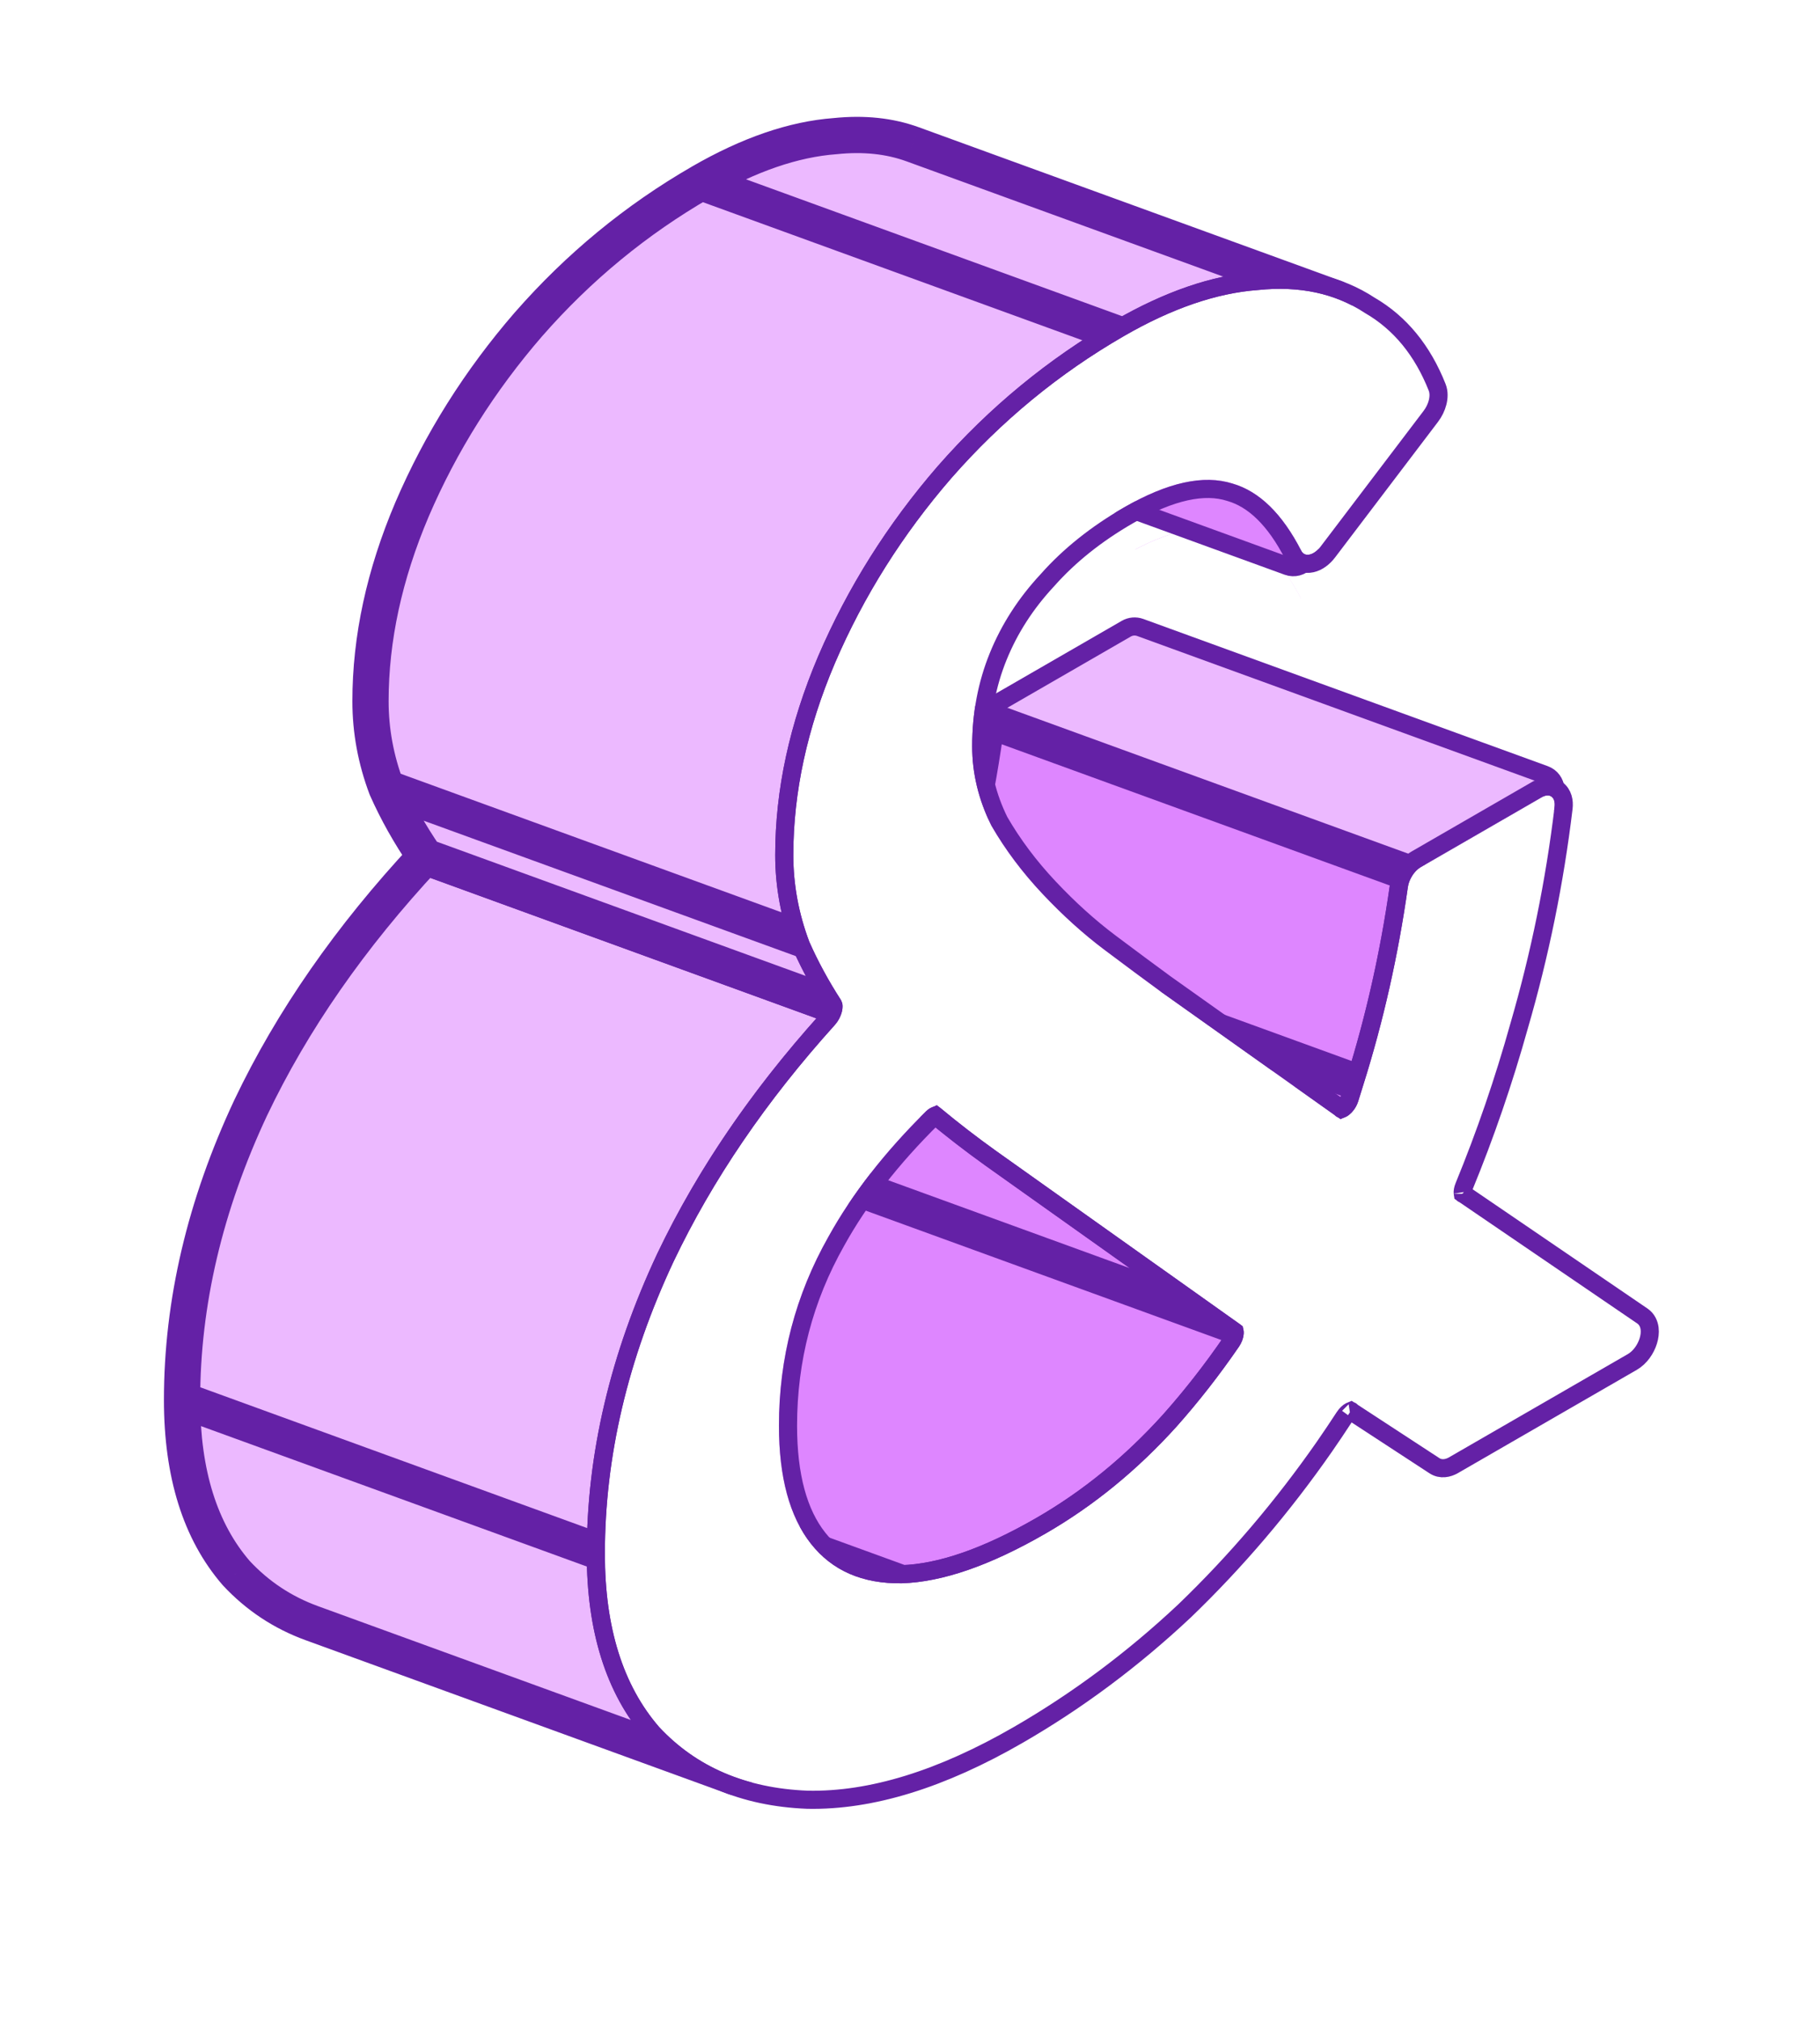 <svg width="227" height="252" viewBox="0 0 227 252" fill="none" xmlns="http://www.w3.org/2000/svg">
<g filter="url(#filter0_d_1158_79704)">
<path d="M138.539 75.07L138.539 75.07C140.058 74.193 141.888 74.033 143.536 74.633L193.978 92.992C198.715 94.717 199.282 101.189 194.915 103.71L178.706 113.068C177.187 113.945 175.357 114.106 173.709 113.505L123.267 95.146L138.539 75.07ZM138.539 75.07L122.329 84.429L124.829 88.759M138.539 75.07L124.829 88.759M124.829 88.759L122.329 84.429C117.963 86.95 118.529 93.422 123.267 95.146L124.977 90.448L124.829 88.759Z" fill="#ECB9FF" stroke="white" stroke-width="10" stroke-linejoin="round"/>
<mask id="path-2-outside-1_1158_79704" maskUnits="userSpaceOnUse" x="104.639" y="79.762" width="82" height="71" fill="black">
<rect fill="white" x="104.639" y="79.762" width="82" height="71"/>
<path fill-rule="evenodd" clip-rule="evenodd" d="M170.052 135.287C172.708 126.855 174.633 118.078 175.828 108.956L123.092 89.762C121.897 98.884 119.971 107.66 117.316 116.093L170.052 135.287ZM168.375 140.448C168.966 138.753 169.524 137.033 170.051 135.287L117.315 116.093C116.788 117.838 116.229 119.558 115.639 121.254L168.375 140.448Z"/>
</mask>
<path fill-rule="evenodd" clip-rule="evenodd" d="M170.052 135.287C172.708 126.855 174.633 118.078 175.828 108.956L123.092 89.762C121.897 98.884 119.971 107.66 117.316 116.093L170.052 135.287ZM168.375 140.448C168.966 138.753 169.524 137.033 170.051 135.287L117.315 116.093C116.788 117.838 116.229 119.558 115.639 121.254L168.375 140.448Z" fill="#DE86FF"/>
<path d="M175.828 108.956L185.743 110.255C186.352 105.608 183.652 101.162 179.248 99.559L175.828 108.956ZM170.052 135.287L166.632 144.684C169.196 145.617 172.029 145.462 174.476 144.255C176.923 143.048 178.77 140.893 179.59 138.291L170.052 135.287ZM123.092 89.762L126.512 80.365C123.661 79.327 120.494 79.64 117.901 81.214C115.309 82.789 113.571 85.455 113.177 88.463L123.092 89.762ZM117.316 116.093L107.778 113.089C106.17 118.193 108.866 123.659 113.896 125.489L117.316 116.093ZM170.051 135.287L179.625 138.178C181.158 133.098 178.458 127.705 173.472 125.89L170.051 135.287ZM168.375 140.448L164.955 149.845C167.469 150.76 170.246 150.629 172.663 149.482C175.081 148.334 176.937 146.266 177.818 143.739L168.375 140.448ZM117.315 116.093L120.735 106.696C118.152 105.756 115.296 105.92 112.838 107.151C110.38 108.382 108.537 110.571 107.742 113.202L117.315 116.093ZM115.639 121.254L106.196 117.963C104.396 123.128 107.079 128.78 112.218 130.651L115.639 121.254ZM165.913 107.657C164.79 116.224 162.987 124.429 160.514 132.283L179.59 138.291C182.428 129.281 184.476 119.932 185.743 110.255L165.913 107.657ZM119.672 99.159L172.408 118.353L179.248 99.559L126.512 80.365L119.672 99.159ZM126.854 119.097C129.692 110.086 131.739 100.737 133.007 91.061L113.177 88.463C112.054 97.03 110.251 105.235 107.778 113.089L126.854 119.097ZM173.472 125.89L120.736 106.696L113.896 125.489L166.632 144.684L173.472 125.89ZM160.478 132.397C159.991 134.01 159.476 135.597 158.932 137.157L177.818 143.739C178.456 141.909 179.058 140.055 179.625 138.178L160.478 132.397ZM113.895 125.49L166.631 144.684L173.472 125.89L120.735 106.696L113.895 125.49ZM125.082 124.544C125.719 122.715 126.321 120.861 126.888 118.984L107.742 113.202C107.255 114.816 106.739 116.402 106.196 117.963L125.082 124.544ZM171.795 131.051L119.059 111.857L112.218 130.651L164.955 149.845L171.795 131.051Z" fill="white" mask="url(#path-2-outside-1_1158_79704)"/>
<path d="M105.644 52.872C103.735 48.756 101.829 46.924 100.326 46.208L99.273 45.825C96.741 44.903 95.394 42.14 96.229 39.577C97.064 37.015 99.78 35.575 102.37 36.322C102.95 36.49 103.519 36.693 104.074 36.931L155.286 55.57C160.255 57.072 163.881 61.013 166.522 65.986C169.24 71.1 164.006 75.981 159.286 74.263L109.005 55.962C107.486 55.41 106.295 54.276 105.644 52.872ZM105.644 52.872L110.144 50.786M105.644 52.872L110.144 50.786M110.144 50.786L110.18 50.769L110.144 50.786Z" fill="#DE86FF" stroke="white" stroke-width="10" stroke-linejoin="round"/>
<mask id="path-5-outside-2_1158_79704" maskUnits="userSpaceOnUse" x="43.96" y="107.401" width="122" height="101" fill="black">
<rect fill="white" x="43.96" y="107.401" width="122" height="101"/>
<path fill-rule="evenodd" clip-rule="evenodd" d="M124.241 143.568C121.596 141.675 119.035 139.684 116.558 137.596L63.822 118.401C66.299 120.49 68.86 122.48 71.505 124.374L71.506 124.374L103.104 146.831L155.841 166.026L124.242 143.569L124.242 143.568M146.749 177.946C150 174.291 153.03 170.317 155.841 166.026L103.104 146.831C100.294 151.123 97.263 155.097 94.012 158.752L94.012 158.752C89.099 164.194 83.655 168.641 77.68 172.09L77.68 172.091C70.776 176.077 64.801 178.147 59.755 178.3L112.491 197.495C117.537 197.341 123.512 195.271 130.417 191.285L130.417 191.285C136.392 187.835 141.836 183.389 146.749 177.946L146.749 177.946ZM112.49 197.495C110.344 197.529 108.412 197.233 106.697 196.608L53.967 177.416C55.681 178.039 57.61 178.334 59.754 178.301L112.49 197.495Z"/>
</mask>
<path fill-rule="evenodd" clip-rule="evenodd" d="M124.241 143.568C121.596 141.675 119.035 139.684 116.558 137.596L63.822 118.401C66.299 120.49 68.86 122.48 71.505 124.374L71.506 124.374L103.104 146.831L155.841 166.026L124.242 143.569L124.242 143.568M146.749 177.946C150 174.291 153.03 170.317 155.841 166.026L103.104 146.831C100.294 151.123 97.263 155.097 94.012 158.752L94.012 158.752C89.099 164.194 83.655 168.641 77.68 172.09L77.68 172.091C70.776 176.077 64.801 178.147 59.755 178.3L112.491 197.495C117.537 197.341 123.512 195.271 130.417 191.285L130.417 191.285C136.392 187.835 141.836 183.389 146.749 177.946L146.749 177.946ZM112.49 197.495C110.344 197.529 108.412 197.233 106.697 196.608L53.967 177.416C55.681 178.039 57.61 178.334 59.754 178.301L112.49 197.495Z" fill="#DE86FF"/>
<path d="M125.947 138.868L125.947 138.868L122.536 148.268L122.536 148.268L125.947 138.868ZM55.675 172.717L55.669 172.715L52.252 182.113L52.258 182.115L55.675 172.717ZM116.558 137.596L123.004 129.95C122.106 129.193 121.082 128.6 119.978 128.199L116.558 137.596ZM63.822 118.401L67.242 109.004C62.686 107.346 57.597 109.195 55.167 113.391C52.738 117.587 53.669 122.921 57.376 126.046L63.822 118.401ZM71.505 124.374L65.685 132.506C66.425 133.036 67.234 133.462 68.09 133.773L71.505 124.374ZM71.506 124.374L77.299 116.223C76.566 115.702 75.766 115.283 74.922 114.976L71.506 124.374ZM103.104 146.831L97.311 154.982C98.043 155.502 98.841 155.921 99.684 156.228L103.104 146.831ZM155.841 166.026L152.42 175.422C157.124 177.134 162.368 175.105 164.695 170.674C167.021 166.243 165.713 160.774 161.634 157.874L155.841 166.026ZM124.242 143.569L114.936 147.23C115.647 149.036 116.867 150.596 118.449 151.72L124.242 143.569ZM155.841 166.026L164.207 171.504C165.88 168.949 166.293 165.769 165.33 162.871C164.366 159.972 162.131 157.673 159.261 156.629L155.841 166.026ZM146.749 177.946L139.277 171.3C137.042 173.812 136.22 177.279 137.087 180.527C137.955 183.775 140.397 186.37 143.586 187.433L146.749 177.946ZM103.104 146.831L106.525 137.434C102.163 135.847 97.281 137.47 94.738 141.353L103.104 146.831ZM94.012 158.752L86.54 152.106C84.306 154.618 83.483 158.085 84.351 161.333C85.219 164.581 87.66 167.175 90.85 168.239L94.012 158.752ZM94.012 158.752L101.435 165.452C103.697 162.947 104.542 159.47 103.683 156.206C102.824 152.943 100.376 150.332 97.175 149.265L94.012 158.752ZM77.68 172.09L72.68 163.43C69.32 165.37 67.385 169.079 67.717 172.945C68.048 176.811 70.587 180.136 74.228 181.476L77.68 172.09ZM77.68 172.091L82.68 180.751C86.041 178.811 87.976 175.102 87.644 171.236C87.312 167.37 84.774 164.045 81.133 162.705L77.68 172.091ZM59.755 178.3L59.451 168.305C54.657 168.451 50.643 171.979 49.882 176.714C49.121 181.449 51.829 186.057 56.335 187.697L59.755 178.3ZM112.491 197.495L109.071 206.892C110.264 207.326 111.528 207.529 112.796 207.49L112.491 197.495ZM130.417 191.285L135.417 199.945C138.792 197.996 140.728 194.264 140.376 190.383C140.025 186.502 137.451 183.178 133.78 181.867L130.417 191.285ZM130.417 191.285L125.417 182.624C122.042 184.573 120.106 188.305 120.458 192.186C120.809 196.068 123.383 199.391 127.053 200.702L130.417 191.285ZM146.749 177.946L154.172 184.647C156.433 182.141 157.278 178.664 156.419 175.4C155.56 172.137 153.113 169.526 149.911 168.459L146.749 177.946ZM106.697 196.608L110.119 187.212L110.117 187.211L106.697 196.608ZM112.49 197.495L112.647 207.494C117.47 207.418 121.551 203.911 122.352 199.154C123.152 194.398 120.443 189.748 115.911 188.098L112.49 197.495ZM53.967 177.416L57.385 168.018C52.195 166.131 46.457 168.807 44.569 173.997C42.681 179.186 45.357 184.924 50.546 186.813L53.967 177.416ZM59.754 178.301L63.174 168.904C62.029 168.487 60.816 168.283 59.597 168.302L59.754 178.301ZM110.112 145.241C112.792 147.5 115.562 149.653 118.421 151.7L130.062 135.437C127.63 133.696 125.278 131.868 123.004 129.95L110.112 145.241ZM60.402 127.798L113.138 146.992L119.978 128.199L67.242 109.004L60.402 127.798ZM77.326 116.242C74.894 114.502 72.542 112.673 70.268 110.756L57.376 126.046C60.056 128.306 62.826 130.459 65.685 132.506L77.326 116.242ZM74.922 114.976L74.921 114.976L68.09 133.773L68.09 133.773L74.922 114.976ZM65.713 132.525L97.311 154.982L108.897 138.68L77.299 116.223L65.713 132.525ZM99.684 156.228L152.42 175.422L159.261 156.629L106.525 137.434L99.684 156.228ZM161.634 157.874L130.035 135.417L118.449 151.72L150.048 174.177L161.634 157.874ZM133.547 139.907L133.547 139.907L114.936 147.23L114.936 147.23L133.547 139.907ZM147.475 160.548C144.92 164.448 142.186 168.029 139.277 171.3L154.221 184.592C157.813 180.553 161.141 176.186 164.207 171.504L147.475 160.548ZM99.684 156.228L152.42 175.423L159.261 156.629L106.525 137.434L99.684 156.228ZM101.484 165.398C105.077 161.359 108.404 156.992 111.47 152.309L94.738 141.353C92.184 145.254 89.45 148.835 86.54 152.106L101.484 165.398ZM97.175 149.265L97.174 149.265L90.85 168.239L90.85 168.239L97.175 149.265ZM82.68 180.751C89.616 176.746 95.866 171.622 101.435 165.452L86.589 152.051C82.333 156.767 77.695 160.535 72.68 163.43L82.68 180.751ZM81.133 162.705L81.132 162.705L74.228 181.476L74.228 181.476L81.133 162.705ZM60.06 188.296C67.445 188.071 75.093 185.132 82.68 180.751L72.681 163.43C66.459 167.022 62.156 168.223 59.451 168.305L60.06 188.296ZM115.912 188.098L63.175 168.903L56.335 187.697L109.071 206.892L115.912 188.098ZM125.417 182.624C119.196 186.216 114.893 187.417 112.187 187.499L112.796 207.49C120.182 207.265 127.829 204.326 135.417 199.945L125.417 182.624ZM127.053 200.702L127.054 200.702L133.78 181.867L133.78 181.867L127.053 200.702ZM139.326 171.245C135.069 175.961 130.432 179.729 125.417 182.624L135.417 199.945C142.352 195.941 148.603 190.816 154.172 184.647L139.326 171.245ZM143.586 187.433L143.586 187.433L149.911 168.459L149.911 168.459L143.586 187.433ZM103.274 206.004C106.318 207.113 109.491 207.543 112.647 207.494L112.334 187.496C111.197 187.514 110.506 187.353 110.119 187.212L103.274 206.004ZM50.546 186.813L103.276 206.005L110.117 187.211L57.387 168.019L50.546 186.813ZM59.597 168.302C58.462 168.32 57.772 168.159 57.385 168.018L50.549 186.814C53.59 187.92 56.758 188.349 59.911 188.299L59.597 168.302ZM115.911 188.098L63.174 168.904L56.334 187.698L109.07 206.892L115.911 188.098Z" fill="white" mask="url(#path-5-outside-2_1158_79704)"/>
<mask id="path-7-outside-3_1158_79704" maskUnits="userSpaceOnUse" x="12.707" y="95.865" width="104" height="136" fill="black">
<rect fill="white" x="12.707" y="95.865" width="104" height="136"/>
<path fill-rule="evenodd" clip-rule="evenodd" d="M105.765 126.06C96.432 136.076 89.179 146.512 84.008 157.368C78.298 169.557 75.443 181.706 75.443 193.818L22.707 174.623C22.707 162.512 25.562 150.363 31.271 138.174L31.271 138.174C36.443 127.318 43.695 116.882 53.029 106.865L105.765 126.06ZM82.214 215.433C77.7 210.221 75.443 203.016 75.443 193.818L22.707 174.624C22.707 183.823 24.964 191.028 29.479 196.24L29.48 196.24C32.124 199.074 35.261 201.151 38.893 202.472L91.617 221.662C87.99 220.341 84.856 218.265 82.215 215.434L82.214 215.433Z"/>
</mask>
<path fill-rule="evenodd" clip-rule="evenodd" d="M105.765 126.06C96.432 136.076 89.179 146.512 84.008 157.368C78.298 169.557 75.443 181.706 75.443 193.818L22.707 174.623C22.707 162.512 25.562 150.363 31.271 138.174L31.271 138.174C36.443 127.318 43.695 116.882 53.029 106.865L105.765 126.06ZM82.214 215.433C77.7 210.221 75.443 203.016 75.443 193.818L22.707 174.624C22.707 183.823 24.964 191.028 29.479 196.24L29.48 196.24C32.124 199.074 35.261 201.151 38.893 202.472L91.617 221.662C87.99 220.341 84.856 218.265 82.215 215.434L82.214 215.433Z" fill="#ECB9FF"/>
<path d="M93.339 216.968L93.326 216.963L89.908 226.361L89.92 226.365L93.339 216.968ZM84.008 157.368L74.98 153.068C74.971 153.087 74.961 153.107 74.952 153.126L84.008 157.368ZM105.765 126.06L113.081 132.877C115.368 130.423 116.272 126.985 115.488 123.724C114.704 120.462 112.337 117.81 109.185 116.663L105.765 126.06ZM75.443 193.818L72.023 203.215C75.089 204.33 78.506 203.881 81.179 202.009C83.852 200.138 85.443 197.08 85.443 193.818H75.443ZM22.707 174.623H12.707C12.707 178.827 15.336 182.582 19.287 184.02L22.707 174.623ZM31.271 138.174L40.327 142.417C41.494 139.924 41.583 137.061 40.572 134.501C39.562 131.942 37.541 129.912 34.985 128.89L31.271 138.174ZM31.271 138.174L22.243 133.874C21.055 136.369 20.952 139.244 21.958 141.817C22.965 144.391 24.992 146.433 27.557 147.459L31.271 138.174ZM53.029 106.865L56.449 97.469C52.676 96.096 48.449 97.111 45.712 100.048L53.029 106.865ZM75.443 193.818H85.443C85.443 189.615 82.814 185.859 78.863 184.422L75.443 193.818ZM82.214 215.433L74.655 221.98C75.77 223.268 77.196 224.249 78.797 224.831L82.214 215.433ZM22.707 174.624L26.127 165.227C23.061 164.111 19.644 164.561 16.971 166.433C14.299 168.304 12.707 171.361 12.707 174.624H22.707ZM29.479 196.24L21.92 202.787C23.039 204.079 24.47 205.062 26.077 205.643L29.479 196.24ZM29.48 196.24L36.792 189.419C35.712 188.261 34.372 187.376 32.882 186.837L29.48 196.24ZM38.893 202.472L42.313 193.075L42.311 193.074L38.893 202.472ZM91.617 221.662L88.197 231.059C93.386 232.948 99.124 230.273 101.014 225.084C102.903 219.894 100.229 214.156 95.04 212.266L91.617 221.662ZM82.215 215.434L89.528 208.613C88.451 207.458 87.116 206.575 85.633 206.036L82.215 215.434ZM93.036 161.669C97.713 151.851 104.349 142.248 113.081 132.877L98.449 119.243C88.514 129.904 80.646 141.173 74.98 153.068L93.036 161.669ZM74.952 153.126C68.69 166.493 65.443 180.084 65.443 193.818H85.443C85.443 183.329 87.906 172.62 93.063 161.611L74.952 153.126ZM78.863 184.421L26.127 165.226L19.287 184.02L72.023 203.215L78.863 184.421ZM32.707 174.623C32.707 164.134 35.17 153.426 40.327 142.417L22.216 133.932C15.954 147.299 12.707 160.89 12.707 174.623H32.707ZM27.557 147.459L27.557 147.459L34.985 128.89L34.985 128.89L27.557 147.459ZM45.712 100.048C35.778 110.709 27.91 121.978 22.243 133.874L40.299 142.475C44.976 132.657 51.612 123.054 60.344 113.683L45.712 100.048ZM109.185 116.663L56.449 97.469L49.608 116.262L102.344 135.457L109.185 116.663ZM65.443 193.818C65.443 204.609 68.106 214.418 74.655 221.98L89.773 208.887C87.294 206.024 85.443 201.424 85.443 193.818H65.443ZM19.287 184.021L72.023 203.215L78.863 184.422L26.127 165.227L19.287 184.021ZM37.038 189.693C34.559 186.83 32.707 182.23 32.707 174.624H12.707C12.707 185.415 15.37 195.225 21.92 202.787L37.038 189.693ZM32.882 186.837L32.881 186.836L26.077 205.643L26.078 205.644L32.882 186.837ZM42.311 193.074C40.167 192.295 38.362 191.102 36.792 189.419L22.168 203.062C25.885 207.046 30.356 210.008 35.475 211.87L42.311 193.074ZM95.037 212.265L42.313 193.075L35.473 211.869L88.197 231.059L95.037 212.265ZM74.903 222.255C78.616 226.235 83.082 229.196 88.195 231.058L95.04 212.266C92.899 211.486 91.097 210.294 89.528 208.613L74.903 222.255ZM78.797 224.831L78.798 224.832L85.633 206.036L85.632 206.035L78.797 224.831Z" fill="white" mask="url(#path-7-outside-3_1158_79704)"/>
<mask id="path-9-outside-4_1158_79704" maskUnits="userSpaceOnUse" x="36.211" y="6.836" width="141" height="130" fill="black">
<rect fill="white" x="36.211" y="6.836" width="141" height="130"/>
<path fill-rule="evenodd" clip-rule="evenodd" d="M166.55 37.187C163.68 36.143 160.465 35.806 156.906 36.175L156.905 36.175C151.727 36.559 146.15 38.475 140.175 41.925L87.439 22.73C93.414 19.281 98.991 17.364 104.17 16.98L104.17 16.98C107.73 16.612 110.944 16.949 113.814 17.992L166.55 37.187ZM118.666 59.634C124.907 52.505 132.077 46.602 140.177 41.926L87.441 22.731C79.341 27.408 72.171 33.31 65.93 40.44L65.928 40.439C59.82 47.491 54.973 55.195 51.388 63.551L51.389 63.551C47.937 71.677 46.211 79.649 46.211 87.467C46.211 91.147 46.875 94.749 48.203 98.275L100.939 117.47C99.611 113.944 98.947 110.341 98.947 106.662C98.947 98.843 100.673 90.871 104.126 82.746L104.124 82.745C107.71 74.39 112.556 66.686 118.664 59.633L118.666 59.634ZM100.938 117.47C102.234 120.394 103.843 123.257 105.766 126.06L53.029 106.866C51.107 104.063 49.498 101.2 48.202 98.276L100.938 117.47Z"/>
</mask>
<path fill-rule="evenodd" clip-rule="evenodd" d="M166.55 37.187C163.68 36.143 160.465 35.806 156.906 36.175L156.905 36.175C151.727 36.559 146.15 38.475 140.175 41.925L87.439 22.73C93.414 19.281 98.991 17.364 104.17 16.98L104.17 16.98C107.73 16.612 110.944 16.949 113.814 17.992L166.55 37.187ZM118.666 59.634C124.907 52.505 132.077 46.602 140.177 41.926L87.441 22.731C79.341 27.408 72.171 33.31 65.93 40.44L65.928 40.439C59.82 47.491 54.973 55.195 51.388 63.551L51.389 63.551C47.937 71.677 46.211 79.649 46.211 87.467C46.211 91.147 46.875 94.749 48.203 98.275L100.939 117.47C99.611 113.944 98.947 110.341 98.947 106.662C98.947 98.843 100.673 90.871 104.126 82.746L104.124 82.745C107.71 74.39 112.556 66.686 118.664 59.633L118.666 59.634ZM100.938 117.47C102.234 120.394 103.843 123.257 105.766 126.06L53.029 106.866C51.107 104.063 49.498 101.2 48.202 98.276L100.938 117.47Z" fill="#ECB9FF"/>
<path d="M156.906 36.175L153.488 45.573C154.91 46.09 156.432 46.278 157.937 46.122L156.906 36.175ZM166.55 37.187L163.132 46.585C168.322 48.472 174.059 45.795 175.947 40.606C177.835 35.416 175.159 29.679 169.97 27.79L166.55 37.187ZM156.905 36.175L160.322 26.777C158.993 26.293 157.576 26.098 156.166 26.202L156.905 36.175ZM140.175 41.925L136.755 51.322C139.533 52.333 142.615 52.063 145.175 50.585L140.175 41.925ZM87.439 22.73L82.439 14.07C79.073 16.013 77.138 19.73 77.477 23.602C77.816 27.474 80.367 30.798 84.019 32.127L87.439 22.73ZM104.17 16.98L107.594 7.585C106.263 7.1 104.844 6.903 103.431 7.008L104.17 16.98ZM104.17 16.98L100.747 26.376C102.171 26.895 103.694 27.083 105.201 26.927L104.17 16.98ZM113.814 17.992L117.234 8.595L117.231 8.595L113.814 17.992ZM140.177 41.926L145.177 50.586C148.543 48.643 150.478 44.925 150.139 41.054C149.8 37.182 147.249 33.858 143.597 32.529L140.177 41.926ZM118.666 59.634L114.968 68.925C118.904 70.492 123.4 69.408 126.19 66.221L118.666 59.634ZM87.441 22.731L90.861 13.334C88.083 12.323 85.001 12.593 82.441 14.071L87.441 22.731ZM65.93 40.44L62.216 49.724C66.155 51.3 70.66 50.218 73.454 47.026L65.93 40.44ZM65.928 40.439L69.642 31.154C65.685 29.571 61.159 30.67 58.369 33.892L65.928 40.439ZM51.388 63.551L42.199 59.608C41.057 62.267 41.124 65.291 42.383 67.898C43.641 70.504 45.966 72.438 48.759 73.199L51.388 63.551ZM51.389 63.551L60.593 67.462C61.723 64.803 61.648 61.787 60.388 59.188C59.127 56.589 56.805 54.662 54.019 53.903L51.389 63.551ZM48.203 98.275L38.844 101.799C39.872 104.529 42.041 106.674 44.782 107.672L48.203 98.275ZM100.939 117.47L97.519 126.867C101.189 128.203 105.302 127.279 108.049 124.501C110.796 121.724 111.674 117.601 110.297 113.945L100.939 117.47ZM104.126 82.746L113.329 86.656C114.459 83.997 114.384 80.979 113.122 78.38C111.861 75.781 109.537 73.854 106.749 73.096L104.126 82.746ZM104.124 82.745L94.935 78.802C93.793 81.463 93.861 84.488 95.12 87.095C96.379 89.702 98.707 91.635 101.501 92.395L104.124 82.745ZM118.664 59.633L122.362 50.342C118.408 48.768 113.891 49.869 111.105 53.086L118.664 59.633ZM105.766 126.06L102.346 135.457C106.43 136.944 111.007 135.622 113.67 132.186C116.332 128.751 116.471 123.989 114.012 120.404L105.766 126.06ZM100.938 117.47L110.081 113.419C108.979 110.933 106.913 109.003 104.359 108.073L100.938 117.47ZM53.029 106.866L44.783 112.522C45.962 114.242 47.65 115.55 49.609 116.263L53.029 106.866ZM48.202 98.276L51.622 88.879C47.855 87.507 43.632 88.519 40.895 91.45C38.157 94.38 37.435 98.661 39.06 102.327L48.202 98.276ZM157.937 46.122C160.249 45.882 161.91 46.14 163.132 46.585L169.968 27.789C165.451 26.146 160.682 25.73 155.874 26.228L157.937 46.122ZM153.488 45.573L153.488 45.573L160.323 26.777L160.322 26.777L153.488 45.573ZM145.175 50.585C150.256 47.652 154.376 46.39 157.644 46.147L156.166 26.202C149.078 26.727 142.045 29.299 135.175 33.264L145.175 50.585ZM84.019 32.127L136.755 51.322L143.596 32.528L90.859 13.334L84.019 32.127ZM103.431 7.008C96.342 7.533 89.309 10.104 82.439 14.07L92.439 31.391C97.52 28.457 101.64 27.195 104.909 26.953L103.431 7.008ZM107.594 7.585L107.594 7.585L100.746 26.376L100.747 26.376L107.594 7.585ZM117.231 8.595C112.715 6.952 107.947 6.536 103.14 7.034L105.201 26.927C107.513 26.688 109.174 26.946 110.396 27.39L117.231 8.595ZM169.97 27.79L117.234 8.595L110.393 27.389L163.13 46.584L169.97 27.79ZM135.177 33.265C126.115 38.497 118.095 45.104 111.142 53.047L126.19 66.221C131.719 59.905 138.039 54.707 145.177 50.586L135.177 33.265ZM84.021 32.128L136.757 51.322L143.597 32.529L90.861 13.334L84.021 32.128ZM73.454 47.026C78.983 40.711 85.303 35.513 92.441 31.391L82.441 14.071C73.379 19.303 65.359 25.91 58.406 33.853L73.454 47.026ZM62.214 49.724L62.216 49.724L69.644 31.155L69.642 31.154L62.214 49.724ZM60.578 67.494C63.746 60.11 68.036 53.28 73.487 46.986L58.369 33.892C51.604 41.703 46.2 50.281 42.199 59.608L60.578 67.494ZM54.019 53.903L54.017 53.903L48.759 73.199L48.76 73.199L54.019 53.903ZM56.211 87.467C56.211 81.155 57.599 74.51 60.593 67.462L42.186 59.641C38.276 68.844 36.211 78.142 36.211 87.467H56.211ZM57.561 94.751C56.647 92.324 56.211 89.914 56.211 87.467H36.211C36.211 92.379 37.103 97.174 38.844 101.799L57.561 94.751ZM104.359 108.073L51.623 88.878L44.782 107.672L97.519 126.867L104.359 108.073ZM88.947 106.662C88.947 111.574 89.839 116.369 91.581 120.994L110.297 113.945C109.383 111.518 108.947 109.108 108.947 106.662H88.947ZM94.922 78.835C91.012 88.038 88.947 97.336 88.947 106.662H108.947C108.947 100.35 110.335 93.704 113.329 86.656L94.922 78.835ZM101.501 92.395L101.502 92.395L106.749 73.096L106.748 73.096L101.501 92.395ZM111.105 53.086C104.34 60.897 98.937 69.475 94.935 78.802L113.314 86.688C116.483 79.304 120.772 72.474 126.223 66.18L111.105 53.086ZM122.364 50.343L122.362 50.342L114.966 68.924L114.968 68.925L122.364 50.343ZM114.012 120.404C112.415 118.076 111.113 115.747 110.081 113.419L91.796 121.522C93.355 125.041 95.271 128.439 97.519 131.717L114.012 120.404ZM49.609 116.263L102.346 135.457L109.186 116.664L56.45 97.469L49.609 116.263ZM39.06 102.327C40.619 105.846 42.535 109.244 44.783 112.522L61.276 101.21C59.679 98.882 58.377 96.553 57.345 94.224L39.06 102.327ZM104.359 108.073L51.622 88.879L44.782 107.673L97.518 126.867L104.359 108.073Z" fill="white" mask="url(#path-9-outside-4_1158_79704)"/>
<g filter="url(#filter1_ii_1158_79704)">
<path fill-rule="evenodd" clip-rule="evenodd" d="M166.72 176.147C167.391 175.118 168.382 174.601 168.979 174.991L179.531 181.885C179.837 182.085 180.265 182.052 180.713 181.793L203.017 168.916C204.427 168.102 205.164 165.741 204.212 165.091L181.73 149.755C181.232 149.415 181.165 148.519 181.554 147.572C184.202 141.124 186.476 134.499 188.376 127.697C190.954 118.841 192.794 109.82 193.896 100.637C194.04 99.436 193.284 98.878 192.306 99.443L177.205 108.162C176.411 108.62 175.736 109.674 175.597 110.657C174.391 119.17 172.543 127.38 170.052 135.287C169.84 135.99 169.623 136.689 169.4 137.384C168.928 138.856 167.553 139.863 166.791 139.322L144.757 123.676C142.765 122.22 140.442 120.495 137.786 118.502C135.13 116.509 132.541 114.172 130.018 111.489C127.495 108.806 125.371 105.97 123.645 102.981C122.051 99.761 121.255 96.466 121.255 93.093C121.255 88.953 121.985 85.082 123.445 81.48C124.906 77.877 127.031 74.581 129.819 71.591C132.607 68.448 136.06 65.688 140.176 63.312C145.62 60.168 150.135 59.172 153.72 60.321C157.067 61.287 159.93 64.086 162.308 68.717C162.728 69.535 163.863 69.294 164.713 68.174L177.555 51.255C178.18 50.432 178.456 49.378 178.197 48.725C176.453 44.325 173.804 41.1 170.251 39.049C166.534 36.596 162.085 35.638 156.907 36.175C151.728 36.559 146.151 38.475 140.176 41.925C132.076 46.602 124.906 52.505 118.665 59.634C112.557 66.686 107.711 74.39 104.125 82.746C100.673 90.871 98.947 98.843 98.947 106.662C98.947 110.341 99.611 113.944 100.939 117.47C102.032 119.936 103.348 122.36 104.887 124.741C105.348 125.454 104.989 126.892 104.112 127.864C95.572 137.327 88.871 147.163 84.009 157.369C78.299 169.557 75.444 181.707 75.444 193.818C75.444 203.017 77.702 210.222 82.216 215.434C86.864 220.416 93.038 223.061 100.74 223.367C108.441 223.519 117.005 220.874 126.433 215.431C133.736 211.215 140.574 206.117 146.948 200.137C153.322 194.005 159.098 187.221 164.276 179.785C165.107 178.585 165.922 177.373 166.72 176.147ZM154.516 168.003C155.249 166.934 155.328 165.661 154.713 165.224L124.242 143.569C121.847 141.855 119.521 140.061 117.265 138.187C116.838 137.833 116.135 137.998 115.502 138.624C110.327 143.739 106.269 148.952 103.329 154.263C99.213 161.546 97.154 169.403 97.154 177.835C97.154 184.274 98.482 189.179 101.138 192.552C103.794 195.924 107.578 197.572 112.491 197.495C117.537 197.342 123.512 195.272 130.417 191.285C136.392 187.835 141.836 183.389 146.749 177.946C149.495 174.859 152.084 171.544 154.516 168.003Z" fill="white"/>
</g>
<path d="M165.706 132.419L147.68 119.619C145.716 118.183 143.419 116.478 140.787 114.503C138.385 112.7 136.008 110.559 133.661 108.064C131.425 105.686 129.563 103.205 128.057 100.622C126.829 98.095 126.255 95.6 126.255 93.093C126.255 89.555 126.876 86.326 128.079 83.358C129.299 80.35 131.082 77.568 133.475 75.001L133.518 74.956L133.559 74.909C135.948 72.217 138.965 69.784 142.676 67.642C147.683 64.751 150.622 64.579 152.193 65.082L152.263 65.105L152.334 65.125C153.82 65.554 155.801 66.99 157.861 71.001C158.454 72.157 159.448 73.175 160.808 73.746C162.12 74.296 163.411 74.28 164.43 74.054C166.377 73.623 167.803 72.373 168.695 71.197L181.538 54.278C182.236 53.358 182.764 52.287 183.051 51.168C183.315 50.14 183.504 48.544 182.846 46.883C180.772 41.653 177.488 37.495 172.88 34.794C168.087 31.675 162.508 30.581 156.464 31.194C150.353 31.661 144.073 33.902 137.676 37.595C129.095 42.549 121.5 48.804 114.903 56.34L114.894 56.35L114.886 56.36C108.449 63.792 103.324 71.933 99.531 80.774L99.527 80.782L99.524 80.79C95.842 89.455 93.947 98.09 93.947 106.662C93.947 110.958 94.725 115.157 96.26 119.232L96.31 119.365L96.367 119.496C97.275 121.543 98.317 123.554 99.492 125.529C91.096 134.999 84.413 144.894 79.495 155.219L79.488 155.233L79.481 155.248C73.495 168.026 70.444 180.896 70.444 193.818C70.444 203.813 72.905 212.321 78.437 218.708L78.497 218.777L78.56 218.845C84.227 224.92 91.711 228.012 100.541 228.363L100.591 228.365L100.64 228.366C109.554 228.542 119.026 225.481 128.933 219.761C136.58 215.346 143.726 210.016 150.369 203.784L150.392 203.762L150.415 203.74C157.03 197.375 163.018 190.34 168.379 182.642L168.386 182.632C168.713 182.161 169.037 181.687 169.359 181.212L176.796 186.071C179.307 187.711 181.902 186.88 183.213 186.123L205.517 173.246C207.569 172.061 208.758 170.083 209.273 168.432C209.545 167.562 209.745 166.43 209.582 165.196C209.418 163.945 208.794 162.165 207.029 160.961L187.044 147.327C189.397 141.383 191.444 135.296 193.185 129.069C195.835 119.958 197.727 110.678 198.861 101.233C199.042 99.721 198.824 97.096 196.513 95.371C194.031 93.519 191.288 94.257 189.806 95.113L174.705 103.831C172.44 105.139 170.977 107.618 170.646 109.956C169.547 117.717 167.899 125.204 165.706 132.419ZM121.332 147.635L121.339 147.64L121.346 147.644L148.93 167.248C147.051 169.843 145.082 172.296 143.026 174.609C138.444 179.682 133.407 183.785 127.917 186.955C121.374 190.732 116.247 192.369 112.376 192.496C108.788 192.545 106.603 191.41 105.066 189.459C103.376 187.313 102.154 183.688 102.154 177.835C102.154 170.258 103.993 163.249 107.682 156.724L107.692 156.704L107.703 156.685C109.977 152.577 113.032 148.456 116.918 144.329C118.363 145.461 119.835 146.563 121.332 147.635Z" stroke="white" stroke-width="10"/>
</g>
<path d="M176.771 109.717L192.981 100.358C194.5 99.481 194.303 97.229 192.654 96.629L142.213 78.269C141.639 78.061 141.002 78.116 140.474 78.422L124.264 87.78C122.745 88.657 122.942 90.91 124.591 91.51L124.977 90.448L124.591 91.51L175.032 109.869C175.606 110.078 176.243 110.022 176.771 109.717Z" fill="#ECB9FF" stroke="#6421A6" stroke-width="2.26" stroke-linejoin="round"/>
<mask id="path-14-outside-5_1158_79704" maskUnits="userSpaceOnUse" x="112.639" y="86.762" width="66" height="56" fill="black">
<rect fill="white" x="112.639" y="86.762" width="66" height="56"/>
<path fill-rule="evenodd" clip-rule="evenodd" d="M170.052 135.287C172.708 126.855 174.633 118.078 175.828 108.956L123.092 89.762C121.897 98.884 119.971 107.66 117.316 116.093L170.052 135.287ZM168.375 140.448C168.966 138.753 169.524 137.033 170.051 135.287L117.315 116.093C116.788 117.838 116.229 119.558 115.639 121.254L168.375 140.448Z"/>
</mask>
<path fill-rule="evenodd" clip-rule="evenodd" d="M170.052 135.287C172.708 126.855 174.633 118.078 175.828 108.956L123.092 89.762C121.897 98.884 119.971 107.66 117.316 116.093L170.052 135.287ZM168.375 140.448C168.966 138.753 169.524 137.033 170.051 135.287L117.315 116.093C116.788 117.838 116.229 119.558 115.639 121.254L168.375 140.448Z" fill="#DE86FF"/>
<path d="M175.828 108.956L178.069 109.25C178.207 108.199 177.597 107.194 176.601 106.832L175.828 108.956ZM170.052 135.287L169.279 137.411C169.858 137.622 170.499 137.587 171.052 137.314C171.605 137.041 172.023 136.554 172.208 135.966L170.052 135.287ZM123.092 89.762L123.865 87.638C123.221 87.403 122.505 87.474 121.919 87.83C121.332 88.186 120.94 88.788 120.851 89.468L123.092 89.762ZM117.316 116.093L115.16 115.414C114.796 116.567 115.406 117.803 116.543 118.217L117.316 116.093ZM170.051 135.287L172.215 135.941C172.562 134.793 171.952 133.573 170.825 133.163L170.051 135.287ZM168.375 140.448L167.602 142.572C168.17 142.779 168.798 142.749 169.344 142.49C169.891 142.231 170.31 141.763 170.509 141.192L168.375 140.448ZM117.315 116.093L118.088 113.969C117.504 113.756 116.859 113.794 116.303 114.072C115.748 114.35 115.331 114.845 115.151 115.44L117.315 116.093ZM115.639 121.254L113.504 120.51C113.097 121.677 113.704 122.955 114.866 123.378L115.639 121.254ZM173.587 108.662C172.408 117.659 170.51 126.307 167.896 134.608L172.208 135.966C174.905 127.403 176.858 118.497 178.069 109.25L173.587 108.662ZM122.319 91.886L175.055 111.08L176.601 106.832L123.865 87.638L122.319 91.886ZM119.472 116.772C122.169 108.209 124.122 99.303 125.333 90.055L120.851 89.468C119.672 98.465 117.774 107.112 115.16 115.414L119.472 116.772ZM170.825 133.163L118.089 113.968L116.543 118.217L169.279 137.411L170.825 133.163ZM167.887 134.634C167.37 136.349 166.82 138.039 166.24 139.704L170.509 141.192C171.111 139.466 171.679 137.716 172.215 135.941L167.887 134.634ZM116.542 118.217L169.278 137.411L170.825 133.163L118.088 113.969L116.542 118.217ZM117.773 121.997C118.375 120.272 118.943 118.522 119.479 116.746L115.151 115.44C114.633 117.155 114.084 118.845 113.504 120.51L117.773 121.997ZM169.148 138.324L116.412 119.13L114.866 123.378L167.602 142.572L169.148 138.324Z" fill="#6421A6" mask="url(#path-14-outside-5_1158_79704)"/>
<path d="M154.071 59.246L102.643 40.528C102.203 40.335 101.754 40.173 101.297 40.041C100.711 39.872 100.098 40.197 99.909 40.776C99.72 41.355 100.024 41.98 100.597 42.188L101.798 42.626C104.528 43.847 107.013 46.625 109.155 51.245C109.384 51.739 109.802 52.134 110.329 52.326L160.61 70.627C162.279 71.234 164.02 69.523 163.105 67.801C160.699 63.273 157.716 60.312 154.071 59.246Z" fill="#DE86FF" stroke="#6421A6" stroke-width="2.26" stroke-linejoin="round"/>
<mask id="path-17-outside-6_1158_79704" maskUnits="userSpaceOnUse" x="50.96" y="115.401" width="108" height="85" fill="black">
<rect fill="white" x="50.96" y="115.401" width="108" height="85"/>
<path fill-rule="evenodd" clip-rule="evenodd" d="M124.241 143.568C121.596 141.675 119.035 139.684 116.558 137.596L63.822 118.401C66.299 120.49 68.86 122.48 71.505 124.374L71.506 124.374L103.104 146.831L155.841 166.026L124.242 143.569L124.242 143.568M146.749 177.946C150 174.291 153.03 170.317 155.841 166.026L103.104 146.831C100.294 151.123 97.263 155.097 94.012 158.752L94.012 158.752C89.099 164.194 83.655 168.641 77.68 172.09L77.68 172.091C70.776 176.077 64.801 178.147 59.755 178.3L112.491 197.495C117.537 197.341 123.512 195.271 130.417 191.285L130.417 191.285C136.392 187.835 141.836 183.389 146.749 177.946L146.749 177.946ZM112.49 197.495C110.344 197.529 108.412 197.233 106.697 196.608L53.967 177.416C55.681 178.039 57.61 178.334 59.754 178.301L112.49 197.495Z"/>
</mask>
<path fill-rule="evenodd" clip-rule="evenodd" d="M124.241 143.568C121.596 141.675 119.035 139.684 116.558 137.596L63.822 118.401C66.299 120.49 68.86 122.48 71.505 124.374L71.506 124.374L103.104 146.831L155.841 166.026L124.242 143.569L124.242 143.568M146.749 177.946C150 174.291 153.03 170.317 155.841 166.026L103.104 146.831C100.294 151.123 97.263 155.097 94.012 158.752L94.012 158.752C89.099 164.194 83.655 168.641 77.68 172.09L77.68 172.091C70.776 176.077 64.801 178.147 59.755 178.3L112.491 197.495C117.537 197.341 123.512 195.271 130.417 191.285L130.417 191.285C136.392 187.835 141.836 183.389 146.749 177.946L146.749 177.946ZM112.49 197.495C110.344 197.529 108.412 197.233 106.697 196.608L53.967 177.416C55.681 178.039 57.61 178.334 59.754 178.301L112.49 197.495Z" fill="#DE86FF"/>
<path d="M124.627 142.506L124.627 142.506L123.856 144.631L123.856 144.631L124.627 142.506ZM54.353 176.354L54.347 176.352L53.574 178.476L53.58 178.478L54.353 176.354ZM116.558 137.596L118.015 135.867C117.812 135.696 117.581 135.562 117.331 135.471L116.558 137.596ZM63.822 118.401L64.595 116.277C63.565 115.902 62.415 116.32 61.865 117.269C61.316 118.217 61.527 119.423 62.365 120.129L63.822 118.401ZM71.505 124.374L70.19 126.212C70.357 126.332 70.54 126.428 70.733 126.499L71.505 124.374ZM71.506 124.374L72.815 122.532C72.65 122.414 72.469 122.319 72.278 122.25L71.506 124.374ZM103.104 146.831L101.795 148.674C101.96 148.791 102.141 148.886 102.331 148.955L103.104 146.831ZM155.841 166.026L155.068 168.15C156.131 168.537 157.316 168.078 157.842 167.076C158.368 166.075 158.072 164.838 157.15 164.183L155.841 166.026ZM124.242 143.569L122.138 144.396C122.299 144.804 122.575 145.157 122.932 145.411L124.242 143.569ZM155.841 166.026L157.732 167.264C158.11 166.686 158.203 165.968 157.986 165.313C157.768 164.657 157.262 164.138 156.614 163.902L155.841 166.026ZM146.749 177.946L145.06 176.444C144.555 177.011 144.369 177.795 144.565 178.529C144.761 179.264 145.313 179.85 146.034 180.09L146.749 177.946ZM103.104 146.831L103.878 144.707C102.892 144.348 101.788 144.715 101.213 145.593L103.104 146.831ZM94.012 158.752L92.323 157.25C91.818 157.817 91.632 158.601 91.828 159.335C92.025 160.069 92.576 160.656 93.297 160.896L94.012 158.752ZM94.012 158.752L95.69 160.266C96.201 159.7 96.392 158.914 96.198 158.176C96.004 157.439 95.451 156.849 94.727 156.607L94.012 158.752ZM77.68 172.09L76.55 170.133C75.79 170.571 75.353 171.41 75.428 172.284C75.503 173.157 76.077 173.909 76.9 174.212L77.68 172.09ZM77.68 172.091L78.811 174.048C79.57 173.61 80.008 172.771 79.933 171.897C79.858 171.023 79.284 170.272 78.461 169.969L77.68 172.091ZM59.755 178.3L59.686 176.041C58.603 176.074 57.695 176.872 57.523 177.942C57.351 179.012 57.964 180.054 58.982 180.424L59.755 178.3ZM112.491 197.495L111.718 199.619C111.988 199.717 112.274 199.763 112.56 199.754L112.491 197.495ZM130.417 191.285L131.547 193.242C132.31 192.802 132.748 191.958 132.668 191.081C132.589 190.204 132.007 189.452 131.177 189.156L130.417 191.285ZM130.417 191.285L129.287 189.327C128.524 189.767 128.086 190.611 128.166 191.488C128.245 192.366 128.827 193.117 129.657 193.413L130.417 191.285ZM146.749 177.946L148.427 179.461C148.938 178.894 149.129 178.108 148.935 177.371C148.74 176.633 148.187 176.043 147.464 175.802L146.749 177.946ZM106.697 196.608L107.47 194.484L107.47 194.484L106.697 196.608ZM112.49 197.495L112.526 199.755C113.616 199.738 114.539 198.945 114.719 197.87C114.9 196.795 114.288 195.744 113.263 195.371L112.49 197.495ZM53.967 177.416L54.739 175.292C53.566 174.865 52.269 175.47 51.842 176.643C51.416 177.816 52.02 179.113 53.194 179.54L53.967 177.416ZM59.754 178.301L60.527 176.177C60.268 176.082 59.994 176.036 59.719 176.041L59.754 178.301ZM115.101 139.324C117.624 141.451 120.232 143.478 122.926 145.406L125.557 141.73C122.96 139.871 120.446 137.917 118.015 135.867L115.101 139.324ZM63.049 120.525L115.785 139.72L117.331 135.471L64.595 116.277L63.049 120.525ZM72.821 122.536C70.224 120.677 67.71 118.723 65.279 116.673L62.365 120.129C64.888 122.256 67.496 124.284 70.19 126.212L72.821 122.536ZM72.278 122.25L72.278 122.25L70.733 126.499L70.734 126.499L72.278 122.25ZM70.196 126.217L101.795 148.674L104.414 144.989L72.815 122.532L70.196 126.217ZM102.331 148.955L155.068 168.15L156.614 163.901L103.878 144.707L102.331 148.955ZM157.15 164.183L125.551 141.726L122.932 145.411L154.531 167.868L157.15 164.183ZM126.345 142.741L126.345 142.741L122.138 144.396L122.138 144.396L126.345 142.741ZM153.95 164.788C151.197 168.991 148.234 172.875 145.06 176.444L148.438 179.448C151.766 175.706 154.864 171.644 157.732 167.264L153.95 164.788ZM102.331 148.956L155.068 168.15L156.614 163.902L103.878 144.707L102.331 148.956ZM95.701 160.254C99.03 156.512 102.127 152.45 104.995 148.07L101.213 145.593C98.461 149.796 95.497 153.681 92.323 157.25L95.701 160.254ZM94.727 156.607L94.727 156.607L93.297 160.896L93.297 160.896L94.727 156.607ZM78.81 174.048C85.003 170.473 90.629 165.873 95.69 160.266L92.334 157.237C87.57 162.515 82.308 166.808 76.55 170.133L78.81 174.048ZM78.461 169.969L78.46 169.969L76.9 174.212L76.9 174.212L78.461 169.969ZM59.824 180.56C65.399 180.39 71.752 178.124 78.811 174.048L76.55 170.133C69.8 174.03 64.203 175.903 59.686 176.041L59.824 180.56ZM113.265 195.371L60.528 176.176L58.982 180.424L111.718 199.619L113.265 195.371ZM129.287 189.327C122.537 193.224 116.939 195.098 112.423 195.235L112.56 199.754C118.135 199.584 124.488 197.318 131.547 193.242L129.287 189.327ZM129.657 193.413L129.657 193.413L131.177 189.156L131.177 189.156L129.657 193.413ZM145.071 176.431C140.306 181.71 135.045 186.003 129.287 189.327L131.547 193.242C137.739 189.667 143.365 185.068 148.427 179.461L145.071 176.431ZM146.034 180.09L146.034 180.09L147.464 175.802L147.463 175.802L146.034 180.09ZM105.923 198.732C107.939 199.466 110.151 199.792 112.526 199.755L112.455 195.235C110.536 195.265 108.886 195 107.47 194.484L105.923 198.732ZM53.194 179.54L105.924 198.732L107.47 194.484L54.74 175.292L53.194 179.54ZM59.719 176.041C57.803 176.071 56.154 175.806 54.739 175.292L53.194 179.54C55.208 180.273 57.417 180.598 59.79 180.561L59.719 176.041ZM113.263 195.371L60.527 176.177L58.981 180.425L111.717 199.619L113.263 195.371Z" fill="#6421A6" mask="url(#path-17-outside-6_1158_79704)"/>
<mask id="path-19-outside-7_1158_79704" maskUnits="userSpaceOnUse" x="19.707" y="103.865" width="89" height="121" fill="black">
<rect fill="white" x="19.707" y="103.865" width="89" height="121"/>
<path fill-rule="evenodd" clip-rule="evenodd" d="M105.765 126.06C96.432 136.076 89.179 146.512 84.008 157.368C78.298 169.557 75.443 181.706 75.443 193.818L22.707 174.623C22.707 162.512 25.562 150.363 31.271 138.174L31.271 138.174C36.443 127.318 43.695 116.882 53.029 106.865L105.765 126.06ZM82.214 215.433C77.7 210.221 75.443 203.016 75.443 193.818L22.707 174.624C22.707 183.823 24.964 191.028 29.479 196.24L29.48 196.24C32.124 199.074 35.261 201.151 38.893 202.472L91.617 221.662C87.99 220.341 84.856 218.265 82.215 215.434L82.214 215.433Z"/>
</mask>
<path fill-rule="evenodd" clip-rule="evenodd" d="M105.765 126.06C96.432 136.076 89.179 146.512 84.008 157.368C78.298 169.557 75.443 181.706 75.443 193.818L22.707 174.623C22.707 162.512 25.562 150.363 31.271 138.174L31.271 138.174C36.443 127.318 43.695 116.882 53.029 106.865L105.765 126.06ZM82.214 215.433C77.7 210.221 75.443 203.016 75.443 193.818L22.707 174.624C22.707 183.823 24.964 191.028 29.479 196.24L29.48 196.24C32.124 199.074 35.261 201.151 38.893 202.472L91.617 221.662C87.99 220.341 84.856 218.265 82.215 215.434L82.214 215.433Z" fill="#ECB9FF"/>
<path d="M92.016 220.604L92.004 220.6L91.231 222.724L91.243 222.729L92.016 220.604ZM84.008 157.368L81.967 156.396C81.965 156.401 81.963 156.405 81.961 156.409L84.008 157.368ZM105.765 126.06L107.418 127.601C107.935 127.046 108.14 126.269 107.963 125.532C107.785 124.794 107.25 124.195 106.538 123.936L105.765 126.06ZM75.443 193.818L74.67 195.942C75.363 196.194 76.136 196.092 76.74 195.669C77.344 195.246 77.704 194.555 77.704 193.818H75.443ZM22.707 174.623H20.447C20.447 175.574 21.041 176.422 21.934 176.747L22.707 174.623ZM31.271 138.174L33.318 139.133C33.582 138.57 33.602 137.923 33.374 137.344C33.145 136.766 32.688 136.307 32.111 136.076L31.271 138.174ZM31.271 138.174L29.231 137.202C28.962 137.766 28.939 138.416 29.166 138.998C29.394 139.58 29.852 140.041 30.432 140.273L31.271 138.174ZM53.029 106.865L53.802 104.741C52.949 104.431 51.993 104.661 51.375 105.324L53.029 106.865ZM75.443 193.818H77.704C77.704 192.868 77.109 192.019 76.216 191.694L75.443 193.818ZM82.214 215.433L80.506 216.913C80.758 217.204 81.08 217.426 81.442 217.558L82.214 215.433ZM22.707 174.624L23.48 172.5C22.787 172.248 22.015 172.349 21.41 172.772C20.806 173.195 20.447 173.887 20.447 174.624H22.707ZM29.479 196.24L27.77 197.72C28.023 198.012 28.347 198.234 28.71 198.365L29.479 196.24ZM29.48 196.24L31.133 194.698C30.889 194.437 30.586 194.237 30.249 194.115L29.48 196.24ZM38.893 202.472L39.666 200.348L39.666 200.348L38.893 202.472ZM91.617 221.662L90.844 223.786C92.017 224.213 93.314 223.608 93.741 222.436C94.168 221.263 93.564 219.965 92.391 219.538L91.617 221.662ZM82.215 215.434L83.868 213.892C83.625 213.631 83.323 213.431 82.988 213.309L82.215 215.434ZM86.048 158.34C91.108 147.719 98.221 137.471 107.418 127.601L104.111 124.519C94.642 134.681 87.251 145.305 81.967 156.396L86.048 158.34ZM81.961 156.409C76.126 168.864 73.183 181.34 73.183 193.818H77.704C77.704 182.073 80.47 170.249 86.055 158.327L81.961 156.409ZM76.216 191.694L23.48 172.499L21.934 176.747L74.67 195.942L76.216 191.694ZM24.967 174.623C24.967 162.879 27.734 151.055 33.318 139.133L29.224 137.216C23.39 149.67 20.447 162.145 20.447 174.623H24.967ZM30.432 140.273L30.432 140.273L32.111 136.076L32.111 136.076L30.432 140.273ZM51.375 105.324C41.906 115.486 34.514 126.111 29.231 137.202L33.312 139.147C38.372 128.525 45.485 118.277 54.682 108.406L51.375 105.324ZM106.538 123.936L53.802 104.741L52.255 108.99L104.992 128.184L106.538 123.936ZM73.183 193.818C73.183 203.376 75.532 211.17 80.506 216.913L83.923 213.954C79.869 209.273 77.704 202.656 77.704 193.818H73.183ZM21.934 176.748L74.67 195.943L76.216 191.694L23.48 172.5L21.934 176.748ZM31.188 194.76C27.133 190.079 24.967 183.463 24.967 174.624H20.447C20.447 184.182 22.796 191.976 27.77 197.72L31.188 194.76ZM30.249 194.115L30.248 194.114L28.71 198.365L28.711 198.366L30.249 194.115ZM39.666 200.348C36.37 199.149 33.534 197.272 31.133 194.698L27.827 197.782C30.713 200.876 34.153 203.153 38.121 204.597L39.666 200.348ZM92.39 219.538L39.666 200.348L38.12 204.596L90.844 223.786L92.39 219.538ZM80.562 216.976C83.446 220.066 86.881 222.342 90.844 223.786L92.391 219.538C89.1 218.339 86.267 216.463 83.868 213.892L80.562 216.976ZM81.442 217.558L81.443 217.558L82.988 213.309L82.987 213.309L81.442 217.558Z" fill="#6421A6" mask="url(#path-19-outside-7_1158_79704)"/>
<mask id="path-21-outside-8_1158_79704" maskUnits="userSpaceOnUse" x="43.211" y="13.836" width="126" height="115" fill="black">
<rect fill="white" x="43.211" y="13.836" width="126" height="115"/>
<path fill-rule="evenodd" clip-rule="evenodd" d="M166.55 37.187C163.68 36.143 160.465 35.806 156.906 36.175L156.905 36.175C151.727 36.559 146.15 38.475 140.175 41.925L87.439 22.73C93.414 19.281 98.991 17.364 104.17 16.98L104.17 16.98C107.73 16.612 110.944 16.949 113.814 17.992L166.55 37.187ZM118.666 59.634C124.907 52.505 132.077 46.602 140.177 41.926L87.441 22.731C79.341 27.408 72.171 33.31 65.93 40.44L65.928 40.439C59.82 47.491 54.973 55.195 51.388 63.551L51.389 63.551C47.937 71.677 46.211 79.649 46.211 87.467C46.211 91.147 46.875 94.749 48.203 98.275L100.939 117.47C99.611 113.944 98.947 110.341 98.947 106.662C98.947 98.843 100.673 90.871 104.126 82.746L104.124 82.745C107.71 74.39 112.556 66.686 118.664 59.633L118.666 59.634ZM100.938 117.47C102.234 120.394 103.843 123.257 105.766 126.06L53.029 106.866C51.107 104.063 49.498 101.2 48.202 98.276L100.938 117.47Z"/>
</mask>
<path fill-rule="evenodd" clip-rule="evenodd" d="M166.55 37.187C163.68 36.143 160.465 35.806 156.906 36.175L156.905 36.175C151.727 36.559 146.15 38.475 140.175 41.925L87.439 22.73C93.414 19.281 98.991 17.364 104.17 16.98L104.17 16.98C107.73 16.612 110.944 16.949 113.814 17.992L166.55 37.187ZM118.666 59.634C124.907 52.505 132.077 46.602 140.177 41.926L87.441 22.731C79.341 27.408 72.171 33.31 65.93 40.44L65.928 40.439C59.82 47.491 54.973 55.195 51.388 63.551L51.389 63.551C47.937 71.677 46.211 79.649 46.211 87.467C46.211 91.147 46.875 94.749 48.203 98.275L100.939 117.47C99.611 113.944 98.947 110.341 98.947 106.662C98.947 98.843 100.673 90.871 104.126 82.746L104.124 82.745C107.71 74.39 112.556 66.686 118.664 59.633L118.666 59.634ZM100.938 117.47C102.234 120.394 103.843 123.257 105.766 126.06L53.029 106.866C51.107 104.063 49.498 101.2 48.202 98.276L100.938 117.47Z" fill="#ECB9FF"/>
<path d="M156.906 36.175L156.133 38.299C156.455 38.416 156.798 38.459 157.139 38.423L156.906 36.175ZM166.55 37.187L165.777 39.311C166.95 39.738 168.247 39.133 168.674 37.96C169.101 36.787 168.496 35.49 167.323 35.063L166.55 37.187ZM156.905 36.175L157.677 34.05C157.377 33.941 157.057 33.897 156.738 33.92L156.905 36.175ZM140.175 41.925L139.402 44.049C140.03 44.277 140.727 44.217 141.306 43.882L140.175 41.925ZM87.439 22.73L86.309 20.773C85.548 21.212 85.111 22.052 85.187 22.927C85.264 23.802 85.841 24.554 86.666 24.855L87.439 22.73ZM104.17 16.98L104.944 14.857C104.643 14.747 104.322 14.702 104.003 14.726L104.17 16.98ZM104.17 16.98L103.397 19.104C103.718 19.222 104.063 19.264 104.403 19.229L104.17 16.98ZM113.814 17.992L114.587 15.868L114.586 15.868L113.814 17.992ZM140.177 41.926L141.307 43.883C142.068 43.444 142.505 42.604 142.429 41.729C142.352 40.853 141.776 40.102 140.95 39.801L140.177 41.926ZM118.666 59.634L117.83 61.734C118.72 62.088 119.736 61.843 120.367 61.123L118.666 59.634ZM87.441 22.731L88.214 20.607C87.586 20.378 86.889 20.439 86.311 20.774L87.441 22.731ZM65.93 40.44L65.09 42.538C65.981 42.895 66.999 42.65 67.631 41.928L65.93 40.44ZM65.928 40.439L66.767 38.34C65.873 37.982 64.85 38.231 64.219 38.959L65.928 40.439ZM51.388 63.551L49.311 62.66C49.053 63.261 49.068 63.944 49.352 64.533C49.637 65.123 50.163 65.56 50.794 65.732L51.388 63.551ZM51.389 63.551L53.47 64.435C53.725 63.834 53.708 63.152 53.423 62.565C53.139 61.977 52.614 61.542 51.984 61.37L51.389 63.551ZM48.203 98.275L46.087 99.072C46.32 99.689 46.81 100.174 47.43 100.399L48.203 98.275ZM100.939 117.47L100.166 119.594C100.996 119.896 101.925 119.687 102.546 119.059C103.167 118.431 103.365 117.499 103.054 116.673L100.939 117.47ZM104.126 82.746L106.206 83.629C106.461 83.028 106.444 82.346 106.159 81.759C105.874 81.171 105.349 80.736 104.719 80.564L104.126 82.746ZM104.124 82.745L102.047 81.854C101.789 82.455 101.804 83.139 102.089 83.728C102.374 84.318 102.9 84.755 103.531 84.926L104.124 82.745ZM118.664 59.633L119.5 57.533C118.606 57.177 117.585 57.426 116.955 58.153L118.664 59.633ZM105.766 126.06L104.993 128.185C105.916 128.521 106.95 128.222 107.552 127.445C108.154 126.669 108.186 125.592 107.63 124.782L105.766 126.06ZM100.938 117.47L103.005 116.554C102.756 115.993 102.289 115.556 101.712 115.346L100.938 117.47ZM53.029 106.866L51.166 108.145C51.432 108.533 51.813 108.829 52.256 108.99L53.029 106.866ZM48.202 98.276L48.975 96.152C48.124 95.842 47.169 96.07 46.55 96.733C45.932 97.395 45.768 98.363 46.136 99.192L48.202 98.276ZM157.139 38.423C160.417 38.084 163.28 38.403 165.777 39.311L167.322 35.062C164.08 33.883 160.514 33.528 156.673 33.927L157.139 38.423ZM156.132 38.299L156.133 38.299L157.678 34.051L157.677 34.05L156.132 38.299ZM141.306 43.882C147.078 40.55 152.326 38.781 157.072 38.429L156.738 33.92C151.128 34.336 145.222 36.401 139.045 39.967L141.306 43.882ZM86.666 24.855L139.402 44.049L140.948 39.801L88.212 20.606L86.666 24.855ZM104.003 14.726C98.393 15.142 92.486 17.206 86.309 20.773L88.569 24.688C94.343 21.355 99.59 19.586 104.337 19.235L104.003 14.726ZM104.944 14.857L104.944 14.857L103.396 19.104L103.397 19.104L104.944 14.857ZM114.586 15.868C111.345 14.689 107.779 14.334 103.937 14.732L104.403 19.229C107.681 18.889 110.544 19.209 113.041 20.117L114.586 15.868ZM167.323 35.063L114.587 15.868L113.041 20.116L165.777 39.311L167.323 35.063ZM139.047 39.968C130.73 44.77 123.367 50.832 116.965 58.145L120.367 61.123C126.447 54.178 133.425 48.434 141.307 43.883L139.047 39.968ZM86.668 24.855L139.404 44.05L140.95 39.801L88.214 20.607L86.668 24.855ZM67.631 41.928C73.71 34.983 80.689 29.24 88.571 24.689L86.311 20.774C77.993 25.576 70.631 31.637 64.229 38.951L67.631 41.928ZM65.088 42.538L65.09 42.538L66.769 38.341L66.767 38.34L65.088 42.538ZM53.465 64.442C56.956 56.306 61.677 48.8 67.637 41.919L64.219 38.959C57.963 46.183 52.99 54.084 49.311 62.66L53.465 64.442ZM51.984 61.37L51.983 61.37L50.794 65.732L50.795 65.732L51.984 61.37ZM48.471 87.467C48.471 79.989 50.121 72.317 53.47 64.435L49.309 62.667C45.753 71.036 43.95 79.308 43.95 87.467H48.471ZM50.318 97.479C49.084 94.201 48.471 90.868 48.471 87.467H43.95C43.95 91.425 44.666 95.297 46.087 99.072L50.318 97.479ZM101.712 115.346L48.976 96.151L47.43 100.399L100.166 119.594L101.712 115.346ZM96.687 106.662C96.687 110.62 97.402 114.492 98.823 118.266L103.054 116.673C101.82 113.395 101.208 110.062 101.208 106.662H96.687ZM102.045 81.862C98.489 90.231 96.687 98.502 96.687 106.662H101.208C101.208 99.184 102.857 91.511 106.206 83.629L102.045 81.862ZM103.531 84.926L103.533 84.927L104.719 80.564L104.717 80.564L103.531 84.926ZM116.955 58.153C110.699 65.377 105.727 73.279 102.047 81.854L106.202 83.636C109.693 75.501 114.413 67.994 120.373 61.113L116.955 58.153ZM119.502 57.534L119.5 57.533L117.828 61.733L117.83 61.734L119.502 57.534ZM107.63 124.782C105.781 122.086 104.241 119.344 103.005 116.554L98.872 118.386C100.227 121.444 101.905 124.429 103.902 127.339L107.63 124.782ZM52.256 108.99L104.993 128.185L106.539 123.936L53.803 104.742L52.256 108.99ZM46.136 99.192C47.491 102.25 49.169 105.234 51.166 108.145L54.894 105.588C53.045 102.892 51.505 100.149 50.269 97.36L46.136 99.192ZM101.712 115.346L48.975 96.152L47.429 100.4L100.165 119.594L101.712 115.346Z" fill="#6421A6" mask="url(#path-21-outside-8_1158_79704)"/>
<g filter="url(#filter2_ii_1158_79704)">
<path fill-rule="evenodd" clip-rule="evenodd" d="M166.72 176.147C167.391 175.118 168.382 174.601 168.979 174.991L179.531 181.885C179.837 182.085 180.265 182.052 180.713 181.793L203.017 168.916C204.427 168.102 205.164 165.741 204.212 165.091L181.73 149.755C181.232 149.415 181.165 148.519 181.554 147.572C184.202 141.124 186.476 134.499 188.376 127.697C190.954 118.841 192.794 109.82 193.896 100.637C194.04 99.436 193.284 98.878 192.306 99.443L177.205 108.162C176.411 108.62 175.736 109.674 175.597 110.657C174.391 119.17 172.543 127.38 170.052 135.287C169.84 135.99 169.623 136.689 169.4 137.384C168.928 138.856 167.553 139.863 166.791 139.322L144.757 123.676C142.765 122.22 140.442 120.495 137.786 118.502C135.13 116.509 132.541 114.172 130.018 111.489C127.495 108.806 125.371 105.97 123.645 102.981C122.051 99.761 121.255 96.466 121.255 93.093C121.255 88.953 121.985 85.082 123.445 81.48C124.906 77.877 127.031 74.581 129.819 71.591C132.607 68.448 136.06 65.688 140.176 63.312C145.62 60.168 150.135 59.172 153.72 60.321C157.067 61.287 159.93 64.086 162.308 68.717C162.728 69.535 163.863 69.294 164.713 68.174L177.555 51.255C178.18 50.432 178.456 49.378 178.197 48.725C176.453 44.325 173.804 41.1 170.251 39.049C166.534 36.596 162.085 35.638 156.907 36.175C151.728 36.559 146.151 38.475 140.176 41.925C132.076 46.602 124.906 52.505 118.665 59.634C112.557 66.686 107.711 74.39 104.125 82.746C100.673 90.871 98.947 98.843 98.947 106.662C98.947 110.341 99.611 113.944 100.939 117.47C102.032 119.936 103.348 122.36 104.887 124.741C105.348 125.454 104.989 126.892 104.112 127.864C95.572 137.327 88.871 147.163 84.009 157.369C78.299 169.557 75.444 181.707 75.444 193.818C75.444 203.017 77.702 210.222 82.216 215.434C86.864 220.416 93.038 223.061 100.74 223.367C108.441 223.519 117.005 220.874 126.433 215.431C133.736 211.215 140.574 206.117 146.948 200.137C153.322 194.005 159.098 187.221 164.276 179.785C165.107 178.585 165.922 177.373 166.72 176.147ZM154.516 168.003C155.249 166.934 155.328 165.661 154.713 165.224L124.242 143.569C121.847 141.855 119.521 140.061 117.265 138.187C116.838 137.833 116.135 137.998 115.502 138.624C110.327 143.739 106.269 148.952 103.329 154.263C99.213 161.546 97.154 169.403 97.154 177.835C97.154 184.274 98.482 189.179 101.138 192.552C103.794 195.924 107.578 197.572 112.491 197.495C117.537 197.342 123.512 195.272 130.417 191.285C136.392 187.835 141.836 183.389 146.749 177.946C149.495 174.859 152.084 171.544 154.516 168.003Z" fill="white"/>
</g>
<path d="M168.974 134.948L168.974 134.948L168.97 134.96C168.76 135.657 168.544 136.35 168.324 137.039C168.157 137.559 167.832 137.978 167.532 138.199C167.442 138.266 167.377 138.302 167.333 138.321L145.424 122.763C145.422 122.762 145.42 122.76 145.418 122.759C143.432 121.307 141.115 119.587 138.464 117.598C135.866 115.648 133.325 113.355 130.842 110.715C128.383 108.101 126.318 105.345 124.642 102.447C123.131 99.384 122.385 96.269 122.385 93.093C122.385 89.09 123.09 85.364 124.493 81.904C125.899 78.436 127.946 75.256 130.646 72.362L130.655 72.352L130.664 72.341C133.363 69.3 136.716 66.614 140.741 64.29C146.087 61.204 150.245 60.394 153.375 61.397L153.391 61.403L153.407 61.407C156.333 62.252 158.997 64.742 161.303 69.233C161.518 69.653 161.859 69.99 162.305 70.177C162.74 70.359 163.192 70.365 163.594 70.276C164.376 70.103 165.082 69.557 165.613 68.858L178.456 51.938C178.855 51.412 179.149 50.807 179.302 50.207C179.451 49.628 179.497 48.937 179.248 48.309C177.43 43.722 174.638 40.285 170.846 38.087C166.884 35.483 162.179 34.495 156.807 35.049C151.417 35.452 145.681 37.442 139.611 40.947C131.403 45.686 124.136 51.668 117.815 58.889L117.811 58.894C111.629 66.032 106.719 73.835 103.087 82.3L103.085 82.304C99.581 90.551 97.817 98.673 97.817 106.662C97.817 110.481 98.506 114.218 99.881 117.868L99.892 117.898L99.905 117.928C101.024 120.451 102.368 122.927 103.938 125.355C103.936 125.351 103.936 125.352 103.938 125.358C103.947 125.392 103.996 125.567 103.905 125.932C103.807 126.325 103.586 126.76 103.273 127.107C94.669 136.641 87.903 146.566 82.989 156.883L82.985 156.89C77.213 169.211 74.314 181.524 74.314 193.818C74.314 203.197 76.617 210.696 81.362 216.174L81.376 216.19L81.39 216.205C86.268 221.434 92.738 224.18 100.695 224.496L100.706 224.496L100.717 224.497C108.693 224.655 117.462 221.916 126.998 216.41C134.379 212.149 141.287 206.998 147.721 200.962L147.727 200.957L147.732 200.952C154.16 194.767 159.984 187.926 165.204 180.431L165.205 180.429C166.042 179.22 166.863 177.999 167.667 176.764C167.919 176.378 168.198 176.143 168.395 176.041C168.425 176.026 168.449 176.015 168.469 176.007L178.913 182.831C179.718 183.357 180.635 183.143 181.278 182.772L203.582 169.894C204.592 169.312 205.276 168.25 205.579 167.279C205.734 166.783 205.815 166.232 205.746 165.701C205.675 165.166 205.432 164.556 204.848 164.158L182.445 148.875C182.442 148.857 182.438 148.833 182.436 148.802C182.422 148.631 182.456 148.349 182.599 148.002C185.263 141.514 187.551 134.849 189.463 128.008C192.057 119.093 193.909 110.014 195.018 100.771C195.115 99.965 194.948 99.031 194.198 98.472C193.41 97.884 192.454 98.052 191.741 98.464L176.64 107.183C175.513 107.833 174.66 109.209 174.478 110.498C173.28 118.953 171.445 127.102 168.974 134.948ZM167.264 138.34C167.265 138.338 167.275 138.335 167.293 138.336C167.273 138.342 167.263 138.342 167.264 138.34ZM168.53 175.99C168.53 175.991 168.525 175.992 168.516 175.992C168.526 175.989 168.53 175.989 168.53 175.99ZM182.457 148.916C182.457 148.917 182.456 148.914 182.454 148.909C182.456 148.913 182.457 148.916 182.457 148.916ZM123.584 144.488L123.587 144.49L153.986 166.094C153.993 166.13 154 166.195 153.992 166.3C153.973 166.581 153.85 166.975 153.584 167.363C151.179 170.866 148.62 174.142 145.907 177.193C141.069 182.551 135.717 186.92 129.851 190.306C123.028 194.246 117.244 196.218 112.465 196.365C107.85 196.436 104.428 194.904 102.026 191.853C99.588 188.757 98.285 184.141 98.285 177.835C98.285 169.596 100.293 161.931 104.313 154.82L104.318 154.811C107.196 149.611 111.183 144.482 116.297 139.427C116.456 139.27 116.585 139.193 116.665 139.158C118.905 141.012 121.211 142.789 123.584 144.488ZM153.974 166.057C153.974 166.057 153.976 166.059 153.978 166.066C153.975 166.06 153.974 166.057 153.974 166.057Z" stroke="#6421A6" stroke-width="2.26"/>
<defs>
<filter id="filter0_d_1158_79704" x="0.707" y="0.836" width="225.934" height="250.537" filterUnits="userSpaceOnUse" color-interpolation-filters="sRGB">
<feFlood flood-opacity="0" result="BackgroundImageFix"/>
<feColorMatrix in="SourceAlpha" type="matrix" values="0 0 0 0 0 0 0 0 0 0 0 0 0 0 0 0 0 0 127 0" result="hardAlpha"/>
<feOffset dy="6"/>
<feGaussianBlur stdDeviation="6"/>
<feComposite in2="hardAlpha" operator="out"/>
<feColorMatrix type="matrix" values="0 0 0 0 0 0 0 0 0 0 0 0 0 0 0 0 0 0 0.14 0"/>
<feBlend mode="normal" in2="BackgroundImageFix" result="effect1_dropShadow_1158_79704"/>
<feBlend mode="normal" in="SourceGraphic" in2="effect1_dropShadow_1158_79704" result="shape"/>
</filter>
<filter id="filter1_ii_1158_79704" x="65.444" y="25.657" width="149.196" height="208.09" filterUnits="userSpaceOnUse" color-interpolation-filters="sRGB">
<feFlood flood-opacity="0" result="BackgroundImageFix"/>
<feBlend mode="normal" in="SourceGraphic" in2="BackgroundImageFix" result="shape"/>
<feColorMatrix in="SourceAlpha" type="matrix" values="0 0 0 0 0 0 0 0 0 0 0 0 0 0 0 0 0 0 127 0" result="hardAlpha"/>
<feOffset dy="-0.748"/>
<feGaussianBlur stdDeviation="0.187"/>
<feComposite in2="hardAlpha" operator="arithmetic" k2="-1" k3="1"/>
<feColorMatrix type="matrix" values="0 0 0 0 0 0 0 0 0 0 0 0 0 0 0 0 0 0 0.25 0"/>
<feBlend mode="normal" in2="shape" result="effect1_innerShadow_1158_79704"/>
<feColorMatrix in="SourceAlpha" type="matrix" values="0 0 0 0 0 0 0 0 0 0 0 0 0 0 0 0 0 0 127 0" result="hardAlpha"/>
<feOffset dy="0.748"/>
<feGaussianBlur stdDeviation="0.187"/>
<feComposite in2="hardAlpha" operator="arithmetic" k2="-1" k3="1"/>
<feColorMatrix type="matrix" values="0 0 0 0 1 0 0 0 0 1 0 0 0 0 1 0 0 0 0.45 0"/>
<feBlend mode="normal" in2="effect1_innerShadow_1158_79704" result="effect2_innerShadow_1158_79704"/>
</filter>
<filter id="filter2_ii_1158_79704" x="73.184" y="33.396" width="133.717" height="192.611" filterUnits="userSpaceOnUse" color-interpolation-filters="sRGB">
<feFlood flood-opacity="0" result="BackgroundImageFix"/>
<feBlend mode="normal" in="SourceGraphic" in2="BackgroundImageFix" result="shape"/>
<feColorMatrix in="SourceAlpha" type="matrix" values="0 0 0 0 0 0 0 0 0 0 0 0 0 0 0 0 0 0 127 0" result="hardAlpha"/>
<feOffset dy="-0.748"/>
<feGaussianBlur stdDeviation="0.187"/>
<feComposite in2="hardAlpha" operator="arithmetic" k2="-1" k3="1"/>
<feColorMatrix type="matrix" values="0 0 0 0 0 0 0 0 0 0 0 0 0 0 0 0 0 0 0.25 0"/>
<feBlend mode="normal" in2="shape" result="effect1_innerShadow_1158_79704"/>
<feColorMatrix in="SourceAlpha" type="matrix" values="0 0 0 0 0 0 0 0 0 0 0 0 0 0 0 0 0 0 127 0" result="hardAlpha"/>
<feOffset dy="0.748"/>
<feGaussianBlur stdDeviation="0.187"/>
<feComposite in2="hardAlpha" operator="arithmetic" k2="-1" k3="1"/>
<feColorMatrix type="matrix" values="0 0 0 0 1 0 0 0 0 1 0 0 0 0 1 0 0 0 0.45 0"/>
<feBlend mode="normal" in2="effect1_innerShadow_1158_79704" result="effect2_innerShadow_1158_79704"/>
</filter>
</defs>
</svg>
